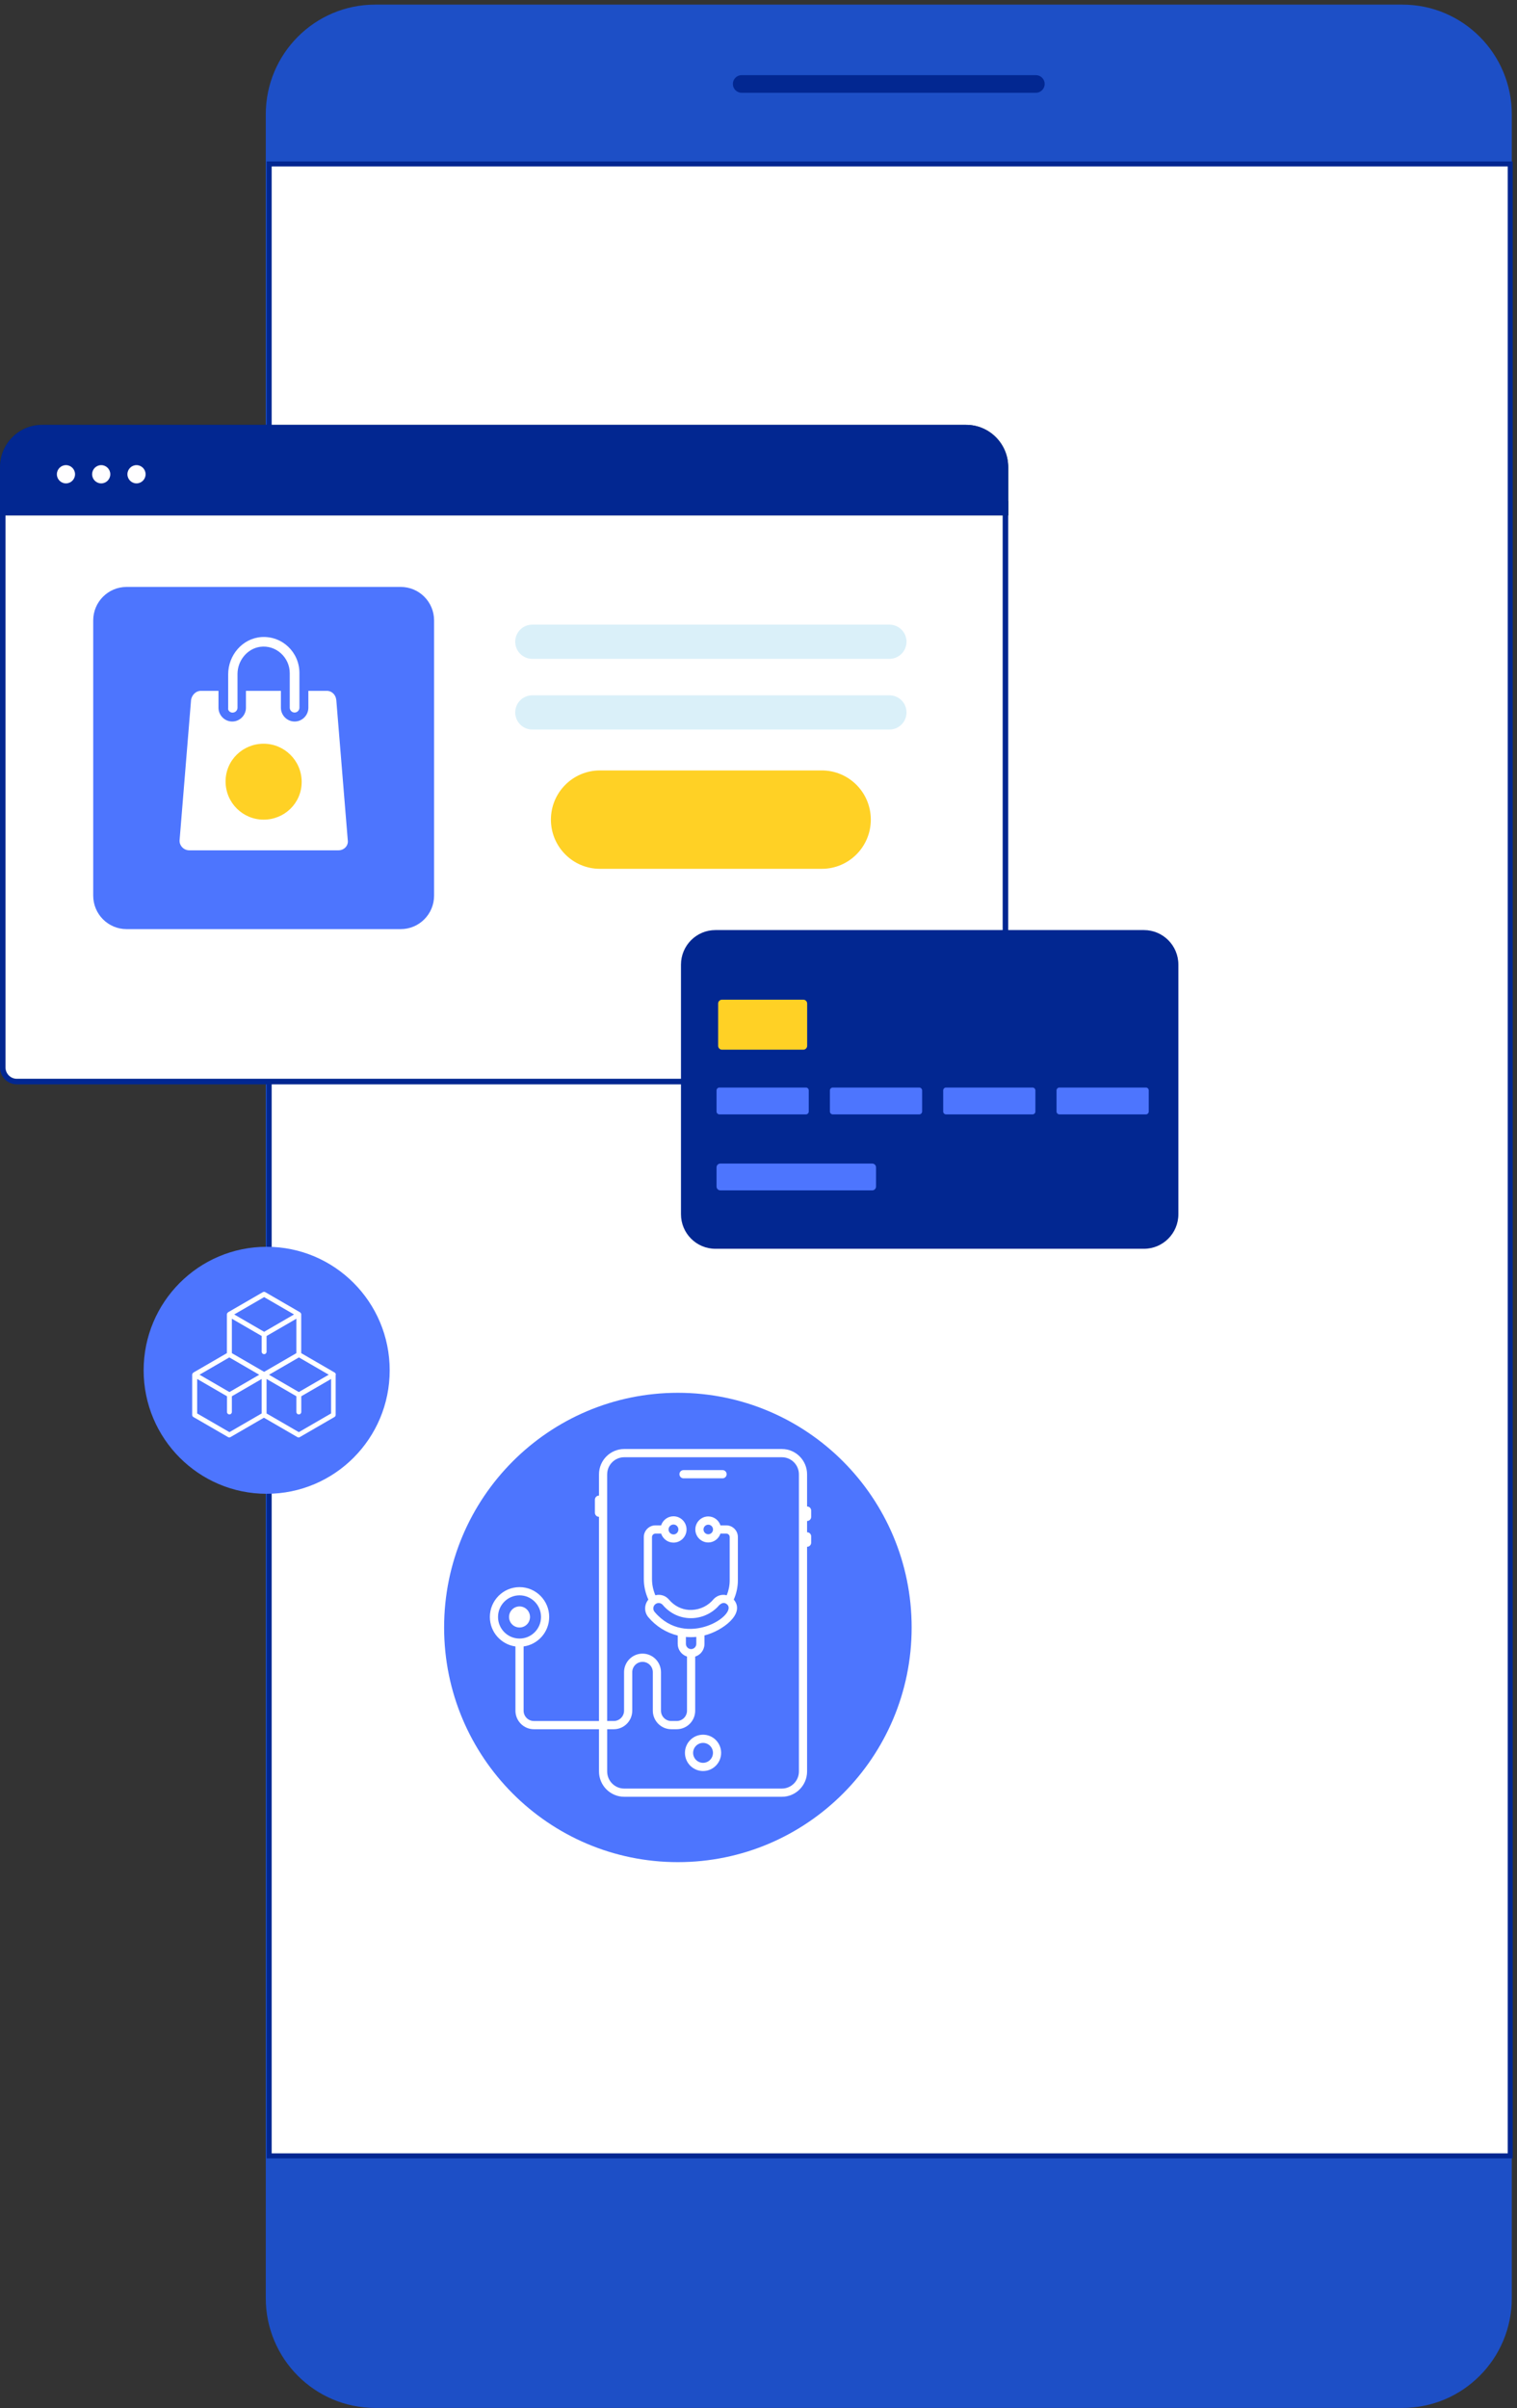 <svg width="288" height="457" viewBox="0 0 288 457" fill="none" xmlns="http://www.w3.org/2000/svg">
<rect x="0" y="0" width="288" height="457" fill="#333333" stroke="none"/>
<path d="M266.244 0.877H71.224C59.754 0.877 50.456 10.208 50.456 21.718V436.142C50.456 447.653 59.754 456.984 71.224 456.984H266.244C277.714 456.984 287.013 447.653 287.013 436.142V21.718C287.013 10.208 277.714 0.877 266.244 0.877Z" fill="#1D4FC6"/>
<path d="M286.709 31.117H51.101V409.146H286.709V31.117Z" fill="white"/>
<path d="M286.236 31.592V408.671H51.575V31.592H286.236ZM287.184 30.641H50.627V409.622H287.184V30.641Z" fill="#022791"/>
<path d="M196.66 14.261H140.8C139.879 14.261 139.132 15.01 139.132 15.935C139.132 16.86 139.879 17.609 140.8 17.609H196.66C197.581 17.609 198.328 16.86 198.328 15.935C198.328 15.01 197.581 14.261 196.66 14.261Z" fill="#022791"/>
<path d="M3.204 205.259C1.725 205.259 0.521 204.051 0.521 202.567V95.582H190.878V202.567C190.878 204.051 189.674 205.259 188.195 205.259H3.204Z" fill="white"/>
<path d="M190.356 96.114V202.567C190.356 203.765 189.389 204.736 188.195 204.736H3.204C2.01 204.736 1.043 203.765 1.043 202.567V96.114H190.356ZM191.399 95.068H0V202.576C0 204.355 1.431 205.791 3.204 205.791H188.204C189.977 205.791 191.408 204.355 191.408 202.576V95.068H191.399Z" fill="#022791"/>
<path d="M8 80.628H183.408C187.825 80.628 191.408 84.224 191.408 88.657V97.817H0V88.657C0 84.224 3.583 80.628 8 80.628Z" fill="#0A2F39"/>
<path d="M76.078 111.391H24.029C20.532 111.391 17.697 114.236 17.697 117.745V169.978C17.697 173.487 20.532 176.332 24.029 176.332H76.078C79.575 176.332 82.41 173.487 82.41 169.978V117.745C82.41 114.236 79.575 111.391 76.078 111.391Z" fill="#4D75FE"/>
<path d="M156.014 146.216H113.899C108.758 146.216 104.591 150.396 104.591 155.552C104.591 160.709 108.758 164.889 113.899 164.889H156.014C161.155 164.889 165.322 160.709 165.322 155.552C165.322 150.396 161.155 146.216 156.014 146.216Z" fill="#FFD125"/>
<path d="M168.858 118.544H101.055C99.265 118.544 97.814 119.999 97.814 121.793C97.814 123.587 99.265 125.041 101.055 125.041H168.858C170.649 125.041 172.1 123.587 172.1 121.793C172.1 119.999 170.649 118.544 168.858 118.544Z" fill="#DAF0F9"/>
<path d="M168.858 131.957H101.055C99.265 131.957 97.814 133.411 97.814 135.205C97.814 136.999 99.265 138.454 101.055 138.454H168.858C170.649 138.454 172.1 136.999 172.1 135.205C172.1 133.411 170.649 131.957 168.858 131.957Z" fill="#DAF0F9"/>
<path d="M8 80.628H183.408C187.825 80.628 191.408 84.224 191.408 88.657V97.817H0V88.657C0 84.224 3.583 80.628 8 80.628Z" fill="#022791"/>
<path d="M63.831 132.794C63.746 131.871 62.988 131.11 62.068 131.11H58.542V134.316C58.542 135.752 57.367 136.932 55.935 136.932C54.504 136.932 53.329 135.752 53.329 134.316V131.11H46.693V134.316C46.693 135.752 45.518 136.932 44.087 136.932C42.655 136.932 41.48 135.752 41.48 134.316V131.11H38.124C37.205 131.11 36.447 131.871 36.276 132.794L34.096 159.438C34.011 160.446 34.854 161.378 35.944 161.378H64.258C65.348 161.378 66.192 160.456 66.021 159.438L63.841 132.794H63.831Z" fill="white"/>
<path d="M50.049 155.557C46.096 155.557 42.826 152.351 42.826 148.308C42.826 144.266 46.106 141.146 50.049 141.146C53.992 141.146 57.272 144.351 57.272 148.394C57.272 152.437 53.992 155.557 50.049 155.557Z" fill="#FFD125"/>
<path d="M44.172 135.239C44.674 135.239 45.091 134.82 45.091 134.316V127.905C45.091 125.374 46.94 123.101 49.376 122.758C52.4 122.34 55.006 124.784 55.006 127.733V134.306C55.006 134.81 55.423 135.229 55.926 135.229C56.428 135.229 56.845 134.81 56.845 134.306V127.733C56.845 123.767 53.566 120.647 49.622 120.903C46.011 121.16 43.319 124.356 43.319 127.99V134.401C43.233 134.82 43.651 135.248 44.162 135.248L44.172 135.239Z" fill="white"/>
<path d="M12.522 91.739C13.475 91.739 14.247 90.963 14.247 90.007C14.247 89.051 13.475 88.276 12.522 88.276C11.569 88.276 10.797 89.051 10.797 90.007C10.797 90.963 11.569 91.739 12.522 91.739Z" fill="#FFFEFF"/>
<path d="M19.214 91.739C20.167 91.739 20.94 90.963 20.94 90.007C20.94 89.051 20.167 88.276 19.214 88.276C18.262 88.276 17.489 89.051 17.489 90.007C17.489 90.963 18.262 91.739 19.214 91.739Z" fill="#FFFEFF"/>
<path d="M25.916 91.739C26.868 91.739 27.641 90.963 27.641 90.007C27.641 89.051 26.868 88.276 25.916 88.276C24.963 88.276 24.19 89.051 24.19 90.007C24.19 90.963 24.963 91.739 25.916 91.739Z" fill="#FFFEFF"/>
<path d="M217.175 176.513H135.821C132.21 176.513 129.283 179.45 129.283 183.074V230.438C129.283 234.062 132.21 236.999 135.821 236.999H217.175C220.786 236.999 223.713 234.062 223.713 230.438V183.074C223.713 179.45 220.786 176.513 217.175 176.513Z" fill="#022791"/>
<path d="M152.505 189.724H137.073C136.668 189.724 136.34 190.054 136.34 190.46V198.48C136.34 198.886 136.668 199.215 137.073 199.215H152.505C152.909 199.215 153.237 198.886 153.237 198.48V190.46C153.237 190.054 152.909 189.724 152.505 189.724Z" fill="#FFD125"/>
<path d="M153 206.399H136.576C136.277 206.399 136.035 206.642 136.035 206.942V210.946C136.035 211.246 136.277 211.489 136.576 211.489H153C153.299 211.489 153.541 211.246 153.541 210.946V206.942C153.541 206.642 153.299 206.399 153 206.399Z" fill="#4D75FE"/>
<path d="M165.592 220.823H136.757C136.358 220.823 136.035 221.147 136.035 221.547V225.189C136.035 225.589 136.358 225.913 136.757 225.913H165.592C165.99 225.913 166.313 225.589 166.313 225.189V221.547C166.313 221.147 165.99 220.823 165.592 220.823Z" fill="#4D75FE"/>
<path d="M174.52 206.399H158.096C157.797 206.399 157.555 206.642 157.555 206.942V210.946C157.555 211.246 157.797 211.489 158.096 211.489H174.52C174.819 211.489 175.061 211.246 175.061 210.946V206.942C175.061 206.642 174.819 206.399 174.52 206.399Z" fill="#4D75FE"/>
<path d="M196.028 206.399H179.604C179.305 206.399 179.062 206.642 179.062 206.942V210.946C179.062 211.246 179.305 211.489 179.604 211.489H196.028C196.326 211.489 196.569 211.246 196.569 210.946V206.942C196.569 206.642 196.326 206.399 196.028 206.399Z" fill="#4D75FE"/>
<path d="M217.547 206.399H201.123C200.824 206.399 200.582 206.642 200.582 206.942V210.946C200.582 211.246 200.824 211.489 201.123 211.489H217.547C217.846 211.489 218.088 211.246 218.088 210.946V206.942C218.088 206.642 217.846 206.399 217.547 206.399Z" fill="#4D75FE"/>
<path d="M128.695 353.404C153.206 353.404 173.075 333.464 173.075 308.867C173.075 284.27 153.206 264.33 128.695 264.33C104.184 264.33 84.314 284.27 84.314 308.867C84.314 333.464 104.184 353.404 128.695 353.404Z" fill="#4D75FE"/>
<g clip-path="url(#clip0_410_1180)">
<path d="M100.621 306.875C100.621 305.771 99.731 304.872 98.635 304.872C97.539 304.872 96.642 305.771 96.642 306.875C96.642 307.979 97.536 308.87 98.635 308.87C99.733 308.87 100.621 307.975 100.621 306.875Z" fill="white"/>
<path d="M133.474 329.216C131.578 329.216 130.036 330.763 130.036 332.665C130.036 334.566 131.578 336.113 133.474 336.113C135.371 336.113 136.906 334.566 136.906 332.665C136.906 330.763 135.368 329.216 133.474 329.216ZM133.474 334.555C132.434 334.555 131.588 333.707 131.588 332.665C131.588 331.622 132.434 330.775 133.474 330.775C134.514 330.775 135.355 331.622 135.355 332.665C135.355 333.707 134.512 334.555 133.474 334.555Z" fill="white"/>
<path d="M129.765 280.561H137.177C137.605 280.561 137.953 280.211 137.953 279.781C137.953 279.35 137.605 279.001 137.177 279.001H129.765C129.337 279.001 128.989 279.35 128.989 279.781C128.989 280.211 129.337 280.561 129.765 280.561Z" fill="white"/>
<path d="M104.263 306.874C104.263 303.751 101.739 301.21 98.634 301.21C95.53 301.21 92.999 303.751 92.999 306.874C92.999 309.728 95.117 312.088 97.856 312.471V324.66C97.856 326.6 99.428 328.18 101.36 328.18H113.719V336.191C113.719 338.842 115.865 340.998 118.502 340.998H148.44C151.078 340.998 153.223 338.841 153.223 336.19V293.556C153.651 293.556 153.999 293.206 153.999 292.776V291.576C153.999 291.146 153.651 290.796 153.223 290.796V288.66C153.651 288.66 153.999 288.311 153.999 287.88V286.682C153.999 286.251 153.651 285.902 153.223 285.902V279.805C153.223 277.155 151.077 274.999 148.44 274.999H118.502C115.864 274.999 113.718 277.155 113.718 279.805V283.834C113.289 283.834 112.943 284.183 112.943 284.614V287.088C112.943 287.518 113.289 287.866 113.718 287.868V326.619H101.359C100.282 326.619 99.406 325.739 99.406 324.658V312.469C102.145 312.089 104.262 309.728 104.262 306.873L104.263 306.874ZM115.27 279.807C115.27 278.017 116.72 276.56 118.502 276.56H148.44C150.222 276.56 151.672 278.017 151.672 279.807V336.191C151.672 337.982 150.222 339.439 148.44 339.439H118.502C116.72 339.439 115.27 337.982 115.27 336.191V328.179H116.529C118.461 328.179 120.033 326.6 120.033 324.658V317.354C120.033 316.272 120.909 315.392 121.986 315.392C123.063 315.392 123.937 316.272 123.937 317.354V324.658C123.937 326.598 125.508 328.179 127.441 328.179H128.477C130.409 328.179 131.982 326.6 131.982 324.658V314.389C132.363 314.266 132.717 314.064 133.003 313.776C133.474 313.301 133.744 312.644 133.744 311.971V310.377C137.058 309.556 141.611 306.275 139.303 303.574C139.805 302.433 140.083 301.19 140.083 299.934V291.702C140.083 290.48 139.095 289.488 137.88 289.488H136.779C136.454 288.509 135.544 287.797 134.463 287.797C133.108 287.797 132.007 288.905 132.007 290.267C132.007 291.63 133.11 292.735 134.463 292.735C135.542 292.735 136.451 292.024 136.777 291.047H137.88C138.239 291.047 138.531 291.342 138.531 291.703V299.935C138.531 300.903 138.333 301.862 137.971 302.753C136.943 302.5 136.002 302.867 135.388 303.59C135.295 303.699 135.202 303.807 135.105 303.905C133.966 305.048 132.385 305.628 130.758 305.531C129.316 305.431 127.98 304.738 127.002 303.577C126.4 302.865 125.444 302.497 124.418 302.755C124.007 301.78 123.781 300.734 123.781 299.684V291.702C123.781 291.347 124.085 291.046 124.443 291.046H125.512C125.841 292.04 126.763 292.763 127.861 292.763C129.228 292.763 130.34 291.643 130.34 290.266C130.34 288.89 129.228 287.768 127.861 287.768C126.762 287.768 125.838 288.493 125.511 289.488H124.443C123.223 289.488 122.229 290.481 122.229 291.702V299.684C122.229 301.022 122.536 302.354 123.092 303.581C122.293 304.526 122.261 305.94 123.084 306.917C124.573 308.68 126.514 309.874 128.662 310.396V311.971C128.662 313.105 129.406 314.056 130.426 314.389V324.657C130.426 325.738 129.55 326.618 128.474 326.618H127.437C126.361 326.618 125.485 325.738 125.485 324.657V317.352C125.485 315.411 123.914 313.831 121.982 313.831C120.05 313.831 118.477 315.41 118.477 317.352V324.657C118.477 325.738 117.602 326.618 116.525 326.618H115.266V279.807H115.27ZM124.389 304.471C124.825 304.102 125.465 304.163 125.822 304.589C128.632 307.918 133.401 307.827 136.206 305.007C136.369 304.843 137.146 303.728 138.017 304.472C140.227 306.378 130.305 313.057 124.272 305.911C123.909 305.482 123.961 304.836 124.389 304.471ZM130.217 310.659C130.282 310.664 130.344 310.677 130.411 310.682C130.658 310.698 130.905 310.707 131.151 310.707C131.501 310.707 131.849 310.689 132.193 310.656V311.975C132.193 312.236 132.088 312.492 131.904 312.677C131.721 312.861 131.466 312.968 131.206 312.968C130.662 312.968 130.218 312.522 130.218 311.975V310.659H130.217ZM135.364 290.27C135.364 290.771 134.96 291.179 134.463 291.179C133.966 291.179 133.558 290.771 133.558 290.27C133.558 289.769 133.965 289.36 134.463 289.36C134.961 289.36 135.364 289.767 135.364 290.27ZM126.928 290.27C126.928 289.751 127.347 289.33 127.862 289.33C128.377 289.33 128.791 289.751 128.791 290.27C128.791 290.789 128.374 291.209 127.862 291.209C127.347 291.209 126.928 290.787 126.928 290.27ZM94.55 306.873C94.55 304.609 96.382 302.769 98.633 302.769C100.884 302.769 102.711 304.61 102.711 306.873C102.711 309.136 100.882 310.971 98.633 310.971C96.384 310.971 94.55 309.132 94.55 306.873Z" fill="white"/>
</g>
<path d="M50.627 283.498C63.526 283.498 73.983 273.004 73.983 260.059C73.983 247.115 63.526 236.621 50.627 236.621C37.727 236.621 27.27 247.115 27.27 260.059C27.27 273.004 37.727 283.498 50.627 283.498Z" fill="#4D75FE"/>
<path d="M63.774 260.877C63.774 260.83 63.755 260.782 63.736 260.735C63.708 260.658 63.67 260.601 63.604 260.554C63.604 260.554 63.604 260.544 63.585 260.535C63.566 260.525 63.556 260.497 63.537 260.487L57.186 256.806V249.453C57.186 249.453 57.186 249.443 57.186 249.434C57.186 249.386 57.167 249.339 57.148 249.291C57.12 249.215 57.082 249.158 57.016 249.111C57.016 249.111 57.006 249.101 56.997 249.091C56.978 249.082 56.968 249.053 56.949 249.044L50.362 245.229C50.219 245.144 50.039 245.144 49.897 245.229L43.309 249.044C43.309 249.044 43.281 249.072 43.262 249.091C43.262 249.091 43.252 249.101 43.243 249.111C43.186 249.158 43.139 249.225 43.11 249.291C43.091 249.339 43.072 249.386 43.072 249.434C43.072 249.434 43.072 249.443 43.072 249.453V256.806L36.721 260.487C36.721 260.487 36.693 260.516 36.674 260.535C36.674 260.535 36.664 260.544 36.655 260.554C36.598 260.601 36.551 260.668 36.522 260.735C36.503 260.782 36.484 260.83 36.484 260.877C36.484 260.877 36.484 260.887 36.484 260.896V268.525C36.484 268.687 36.57 268.849 36.712 268.925L43.3 272.739C43.376 272.777 43.451 272.806 43.527 272.806C43.603 272.806 43.688 272.787 43.755 272.739L50.106 269.058L56.456 272.739C56.532 272.777 56.608 272.806 56.684 272.806C56.76 272.806 56.845 272.787 56.911 272.739L63.499 268.925C63.642 268.839 63.727 268.687 63.727 268.525V260.896C63.727 260.896 63.727 260.887 63.727 260.877H63.774ZM56.731 264.188L51.072 260.906L56.75 257.615L62.409 260.896L56.731 264.188ZM43.556 264.188L37.878 260.896L43.537 257.615L49.215 260.906L43.556 264.188ZM49.679 253.553V256.53C49.679 256.787 49.888 256.996 50.144 256.996C50.4 256.996 50.608 256.787 50.608 256.53V253.553L56.267 250.271V256.806L50.144 260.354L44.02 256.806V250.271L49.679 253.553ZM50.144 246.171L55.821 249.462L50.144 252.754L44.466 249.462L50.144 246.171ZM43.556 271.797L37.432 268.249V261.705L43.091 264.987V267.964C43.091 268.221 43.3 268.43 43.556 268.43C43.812 268.43 44.02 268.221 44.02 267.964V264.987L49.679 261.705V268.249L43.556 271.797ZM56.731 271.797L50.608 268.249V261.705L56.267 264.987V267.964C56.267 268.221 56.475 268.43 56.731 268.43C56.987 268.43 57.196 268.221 57.196 267.964V264.987L62.855 261.705V268.249L56.731 271.797Z" fill="white"/>
<defs>
<clipPath id="clip0_410_1180">
<rect width="61" height="66" fill="white" transform="translate(92.999 275)"/>
</clipPath>
</defs>
</svg>
